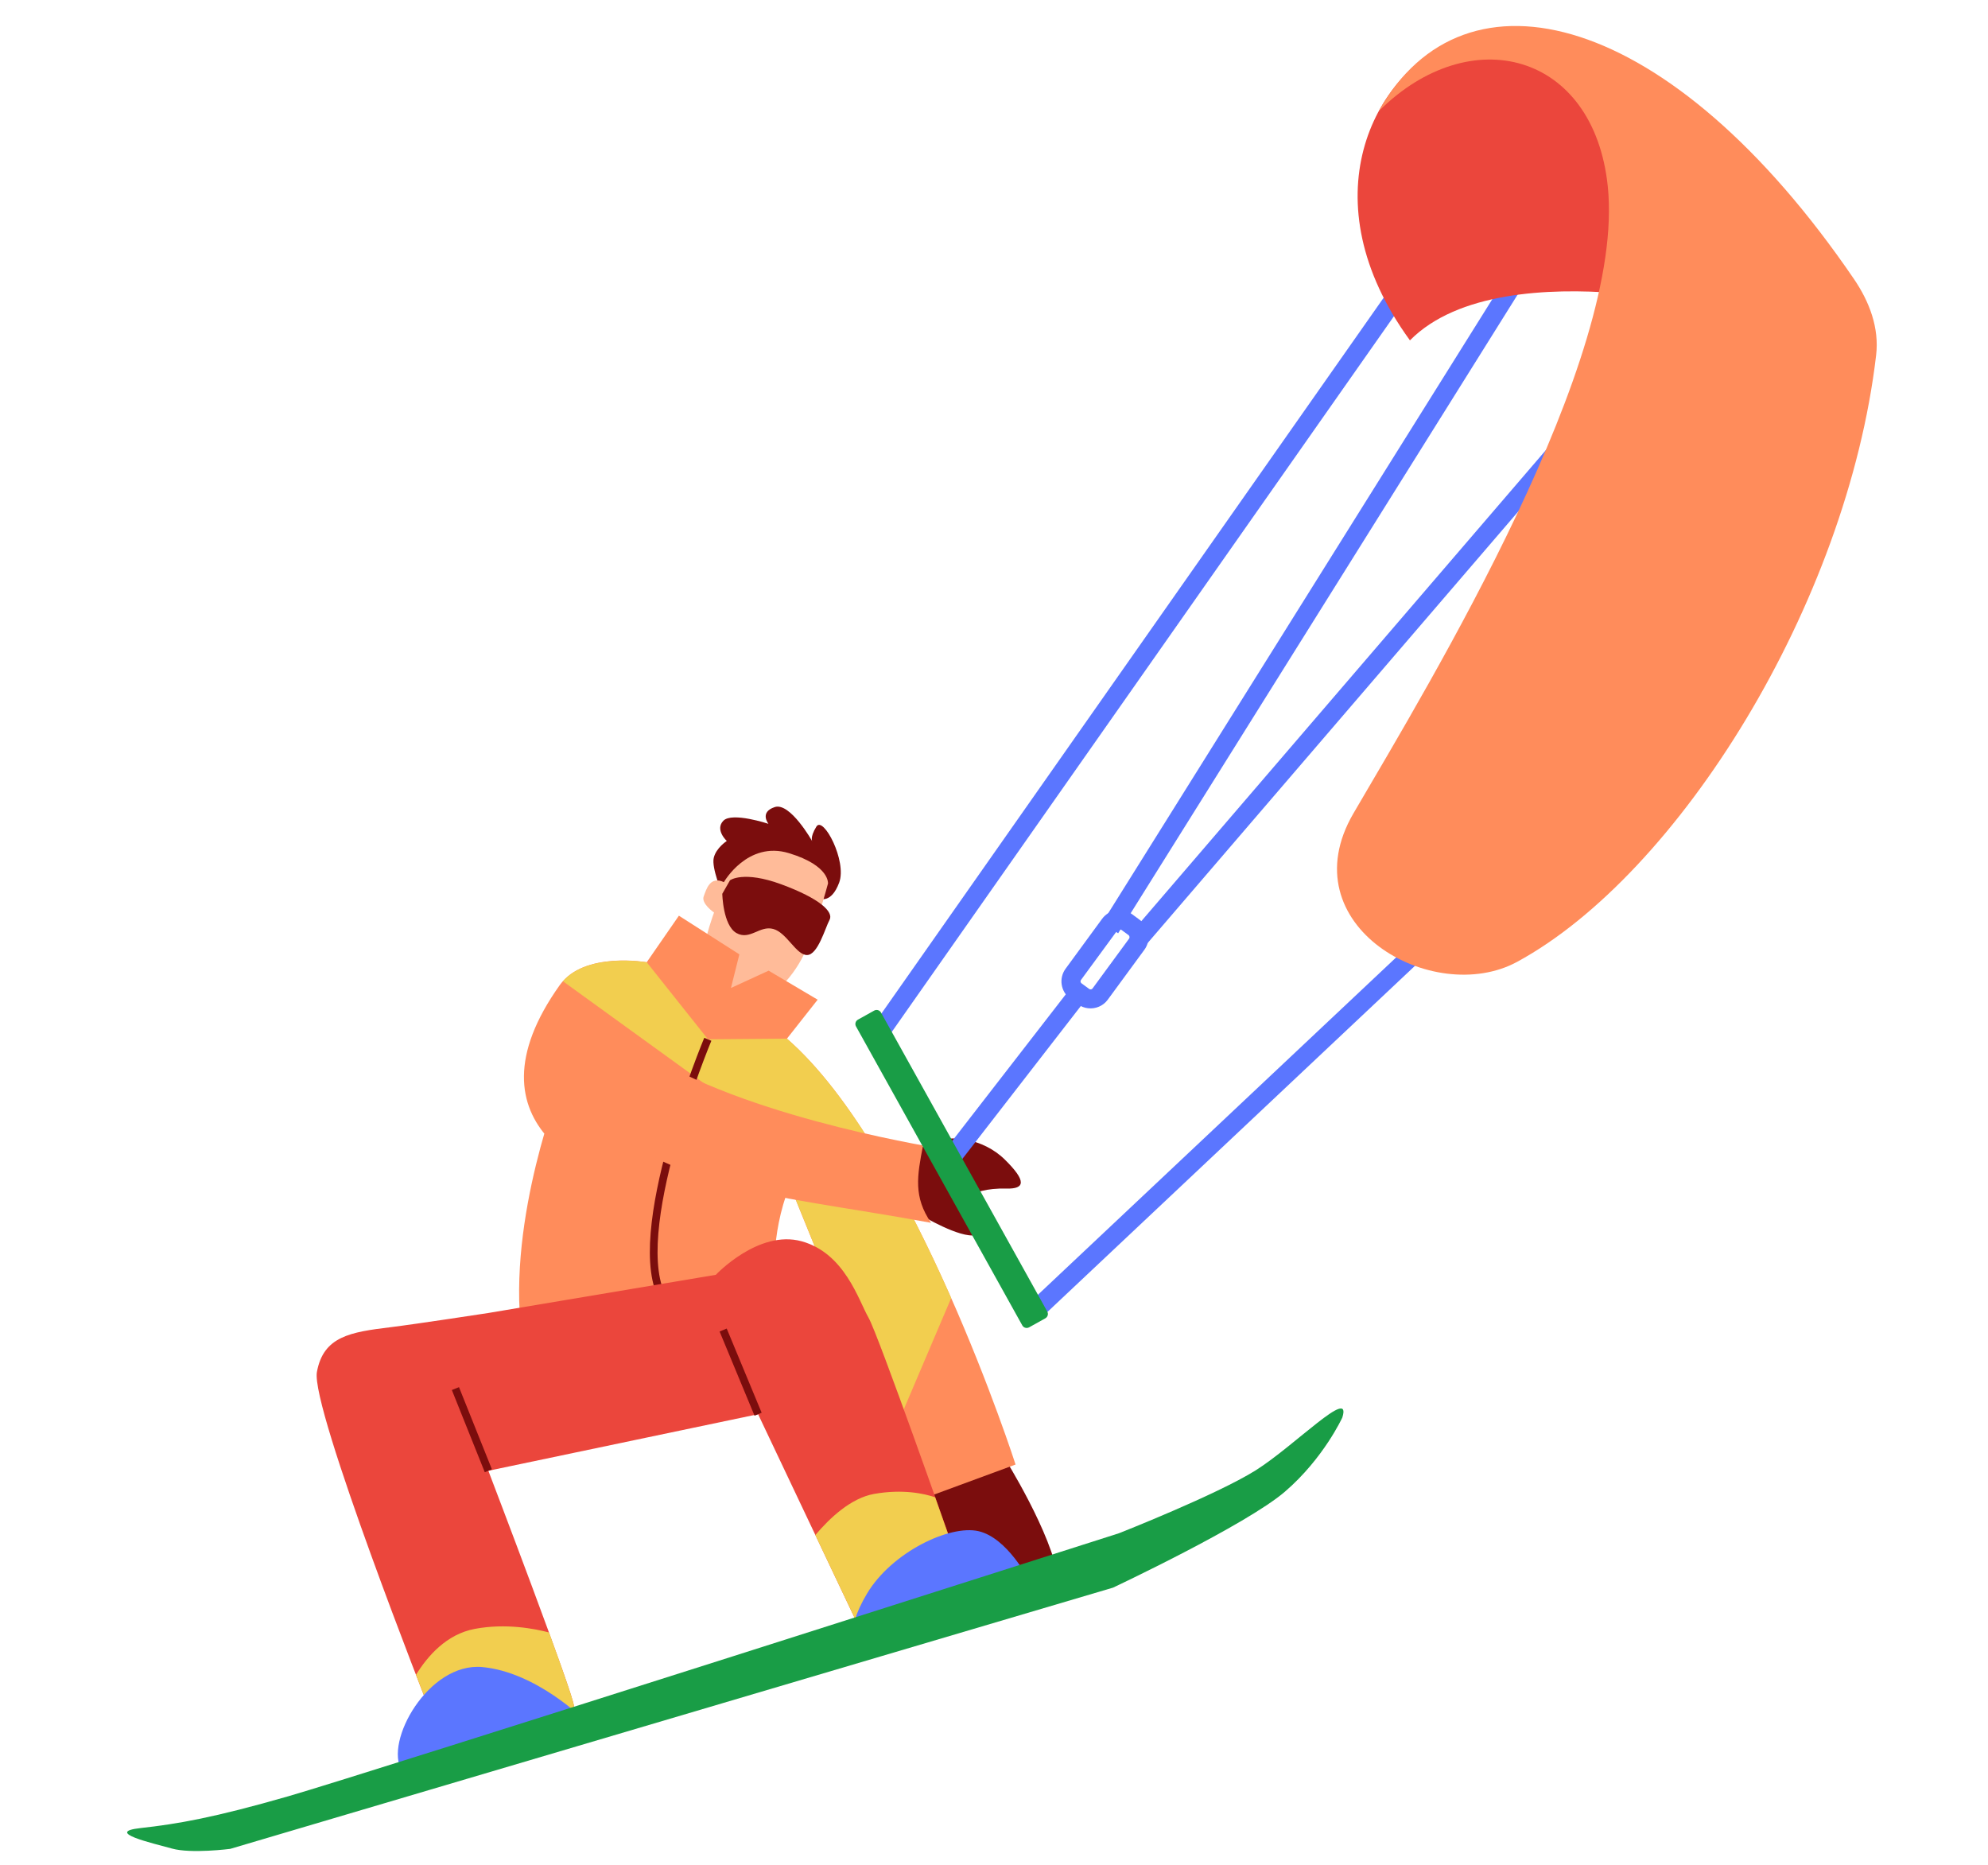 <svg width="129" height="121" viewBox="0 0 129 121" fill="none" xmlns="http://www.w3.org/2000/svg">
<path d="M53.189 58.295C53.189 58.295 53.935 58.661 54.454 57.262C54.973 55.863 53.416 52.909 52.975 53.63C52.533 54.351 52.71 54.589 52.71 54.589C52.71 54.589 51.271 52.028 50.268 52.365C49.26 52.699 49.865 53.45 49.865 53.45C49.865 53.45 47.507 52.666 46.939 53.249C46.372 53.833 47.16 54.563 47.16 54.563C47.16 54.563 46.463 55.013 46.314 55.661C46.161 56.31 46.869 57.982 46.869 57.982C46.869 57.982 48.506 55.232 50.366 55.922C52.225 56.611 53.508 57.436 53.193 58.291L53.189 58.295Z" fill="#7B0D0D"/>
<path d="M53.722 57.347C53.722 57.347 52.799 60.798 51.991 62.265C51.184 63.732 49.528 65.591 47.53 65.028C45.536 64.464 45.735 62.25 45.733 61.542C45.731 60.835 46.333 59.206 46.333 59.206C46.333 59.206 45.491 58.63 45.661 58.161C45.835 57.696 46.071 56.813 46.972 57.233C46.972 57.233 48.504 54.533 51.197 55.354C53.891 56.175 53.727 57.347 53.727 57.347L53.722 57.347Z" fill="#FFBB99"/>
<path d="M47.369 57.114C47.369 57.114 48.229 56.463 50.714 57.381C53.198 58.298 54.108 59.166 53.829 59.682C53.55 60.193 53.074 61.961 52.367 61.963C51.66 61.965 51.053 60.506 50.173 60.27C49.29 60.03 48.657 61.032 47.781 60.532C46.909 60.032 46.869 57.99 46.869 57.99L47.369 57.114Z" fill="#7B0D0D"/>
<path d="M59.817 78.869C59.817 78.869 62.284 80.349 63.3 80.136C64.316 79.922 64.76 79.425 64.263 79.093C63.76 78.758 62.583 78.025 62.845 77.691C63.102 77.363 64.066 77.08 65.293 77.115C66.521 77.15 66.622 76.629 65.2 75.232C63.783 73.834 61.631 73.605 60.532 74.105C59.441 74.608 58.711 74.9 58.711 74.9L59.812 78.857L59.817 78.869Z" fill="#7B0D0D"/>
<path d="M65.173 94.579C65.173 94.579 68.284 99.521 68.686 102.495L62.777 103.926L59.567 96.386L65.173 94.579Z" fill="#7B0D0D"/>
<path d="M51.064 67.389L53.057 64.86L49.876 62.977L47.431 64.101L47.977 61.919L44.053 59.411L41.965 62.43C41.965 62.43 37.894 61.71 36.327 63.907C29.794 73.069 38.586 76.906 43.386 77.2C51.137 77.681 36.417 70.255 36.417 70.255C36.417 70.255 32.91 79.016 33.843 86.508L50.31 83.251C50.31 83.251 49.908 80.281 51.25 76.896L59.565 97.353L65.899 95.02C65.898 95.016 59.337 74.592 51.064 67.389Z" fill="#FF8C5B"/>
<path d="M51.064 67.388C55.276 71.054 59.037 78.137 61.722 84.217L57.887 93.22L51.259 76.899L51.805 74.717L36.529 63.664C38.162 61.785 41.969 62.434 41.969 62.434L45.942 67.431L51.064 67.388Z" fill="#F2CE4F"/>
<path d="M45.929 67.43C45.929 67.43 40.563 80.263 43.099 84.382" stroke="#7B0D0D" stroke-width="0.5" stroke-miterlimit="10"/>
<path d="M31.685 85.188L46.45 82.71C46.45 82.71 49.216 79.764 52.018 80.535C54.82 81.309 55.716 84.374 56.359 85.494C57.002 86.614 61.77 100.201 61.77 100.201C61.77 100.201 60.152 100.75 58.916 101.703C57.68 102.661 55.532 105.127 55.532 105.127L49.192 91.754L31.689 95.424C31.689 95.424 37.381 110.322 37.236 110.712C37.09 111.102 37.561 111.979 36.745 112.032C35.934 112.08 30.355 110.46 29.778 110.599C29.201 110.735 27.883 110.956 27.883 110.956C27.883 110.956 20.144 91.331 20.564 89.015C20.985 86.699 22.747 86.425 25.343 86.11C27.093 85.893 31.685 85.188 31.685 85.188Z" fill="#EB463C"/>
<path d="M27.883 110.956C27.883 110.956 27.532 110.07 26.994 108.663C27.738 107.454 28.971 106.027 30.806 105.683C32.815 105.305 34.674 105.667 35.627 105.915C36.567 108.489 37.29 110.565 37.239 110.703C37.098 111.088 37.565 111.97 36.749 112.022C35.933 112.075 30.358 110.45 29.782 110.59C29.205 110.734 27.887 110.951 27.883 110.956Z" fill="#F2CE4F"/>
<path d="M58.916 101.708C57.681 102.666 55.532 105.132 55.532 105.132L52.906 99.596C53.846 98.482 55.219 97.195 56.714 96.927C58.606 96.592 60 96.913 60.681 97.146C61.315 98.939 61.762 100.21 61.762 100.21C61.762 100.21 60.152 100.754 58.916 101.708Z" fill="#F2CE4F"/>
<path d="M55.467 107.221C55.467 107.221 54.668 106.043 56.272 103.373C57.88 100.702 61.628 98.913 63.496 99.343C65.364 99.774 66.744 102.485 66.744 102.485L55.467 107.221Z" fill="#5B76FF"/>
<path d="M37.891 111.569C37.891 111.569 34.798 108.485 31.298 108.16C27.799 107.836 24.909 113.029 26.078 114.875L37.891 111.569Z" fill="#5B76FF"/>
<path d="M87.103 91.968C87.103 91.968 85.891 94.624 83.368 96.789C80.84 98.955 72.22 103.008 72.22 103.008L14.941 119.955C14.941 119.955 12.406 120.283 11.157 119.935C9.907 119.586 6.725 118.869 9.118 118.606C11.511 118.34 13.847 117.943 18.731 116.536C23.62 115.129 72.608 99.478 72.608 99.478C72.608 99.478 78.926 96.992 81.468 95.404C84.005 93.811 87.748 89.913 87.103 91.968Z" fill="#199D46"/>
<path d="M49.192 91.755L46.925 86.293" stroke="#7B0D0D" stroke-width="0.5" stroke-miterlimit="10"/>
<path d="M31.689 95.425L29.552 90.092" stroke="#7B0D0D" stroke-width="0.5" stroke-miterlimit="10"/>
<path d="M35.041 69.651C43.044 77.563 49.353 77.286 60.419 79.338C59.266 77.658 59.508 76.304 59.895 74.319C56.561 73.702 43.407 71.098 39.002 65.893" fill="#FF8C5B"/>
<path d="M91.103 17.438L56.325 66.998L57.336 67.708L92.114 18.147L91.103 17.438Z" fill="#5B76FF"/>
<path d="M91.314 61.44L66.538 84.769L67.385 85.668L92.16 62.339L91.314 61.44Z" fill="#5B76FF"/>
<path d="M70.601 65.415C70.37 65.388 70.145 65.305 69.945 65.159L69.445 64.793C68.826 64.34 68.692 63.469 69.145 62.851L71.515 59.614C71.736 59.314 72.059 59.119 72.426 59.063C72.793 59.007 73.162 59.098 73.461 59.314L73.957 59.681C74.257 59.901 74.452 60.224 74.508 60.591C74.564 60.958 74.474 61.327 74.257 61.622L71.882 64.86C71.583 65.273 71.084 65.472 70.601 65.415ZM70.145 63.579C70.093 63.648 70.109 63.746 70.177 63.797L70.677 64.163C70.746 64.215 70.844 64.199 70.895 64.131L73.27 60.893C73.313 60.834 73.296 60.719 73.237 60.676L72.737 60.309L72.519 60.342L70.145 63.579Z" fill="#5B76FF"/>
<path d="M69.503 64.068L61.241 74.732L62.217 75.488L70.48 64.825L69.503 64.068Z" fill="#5B76FF"/>
<path d="M97.57 18.237L71.509 59.895L72.556 60.55L98.617 18.892L97.57 18.237Z" fill="#5B76FF"/>
<path d="M102.879 26.212L73.335 60.609L74.272 61.414L103.816 27.017L102.879 26.212Z" fill="#5B76FF"/>
<path d="M91.49 22.083C94.588 18.946 100.487 18.671 104.881 19.016C108.387 -10.735 78.218 3.841 91.49 22.083Z" fill="#EB463C"/>
<path d="M89.471 7.208C95.025 -2.757 108.428 0.701 120.304 18.105C121.308 19.579 121.949 21.273 121.741 23.043C119.85 39.196 108.903 56.725 98.447 62.404C92.994 65.365 83.576 60.04 87.829 52.763C92.919 44.052 105.507 23.333 104.327 12.083C103.419 3.411 95.416 1.292 89.471 7.208Z" fill="#FF8C5B"/>
<path d="M66.337 85.994L55.546 66.595C55.458 66.437 55.517 66.243 55.671 66.155L56.725 65.568C56.883 65.479 57.077 65.539 57.166 65.692L67.956 85.092C68.045 85.249 67.985 85.443 67.832 85.532L66.777 86.119C66.619 86.203 66.425 86.148 66.337 85.994Z" fill="#199D46"/>
</svg>
